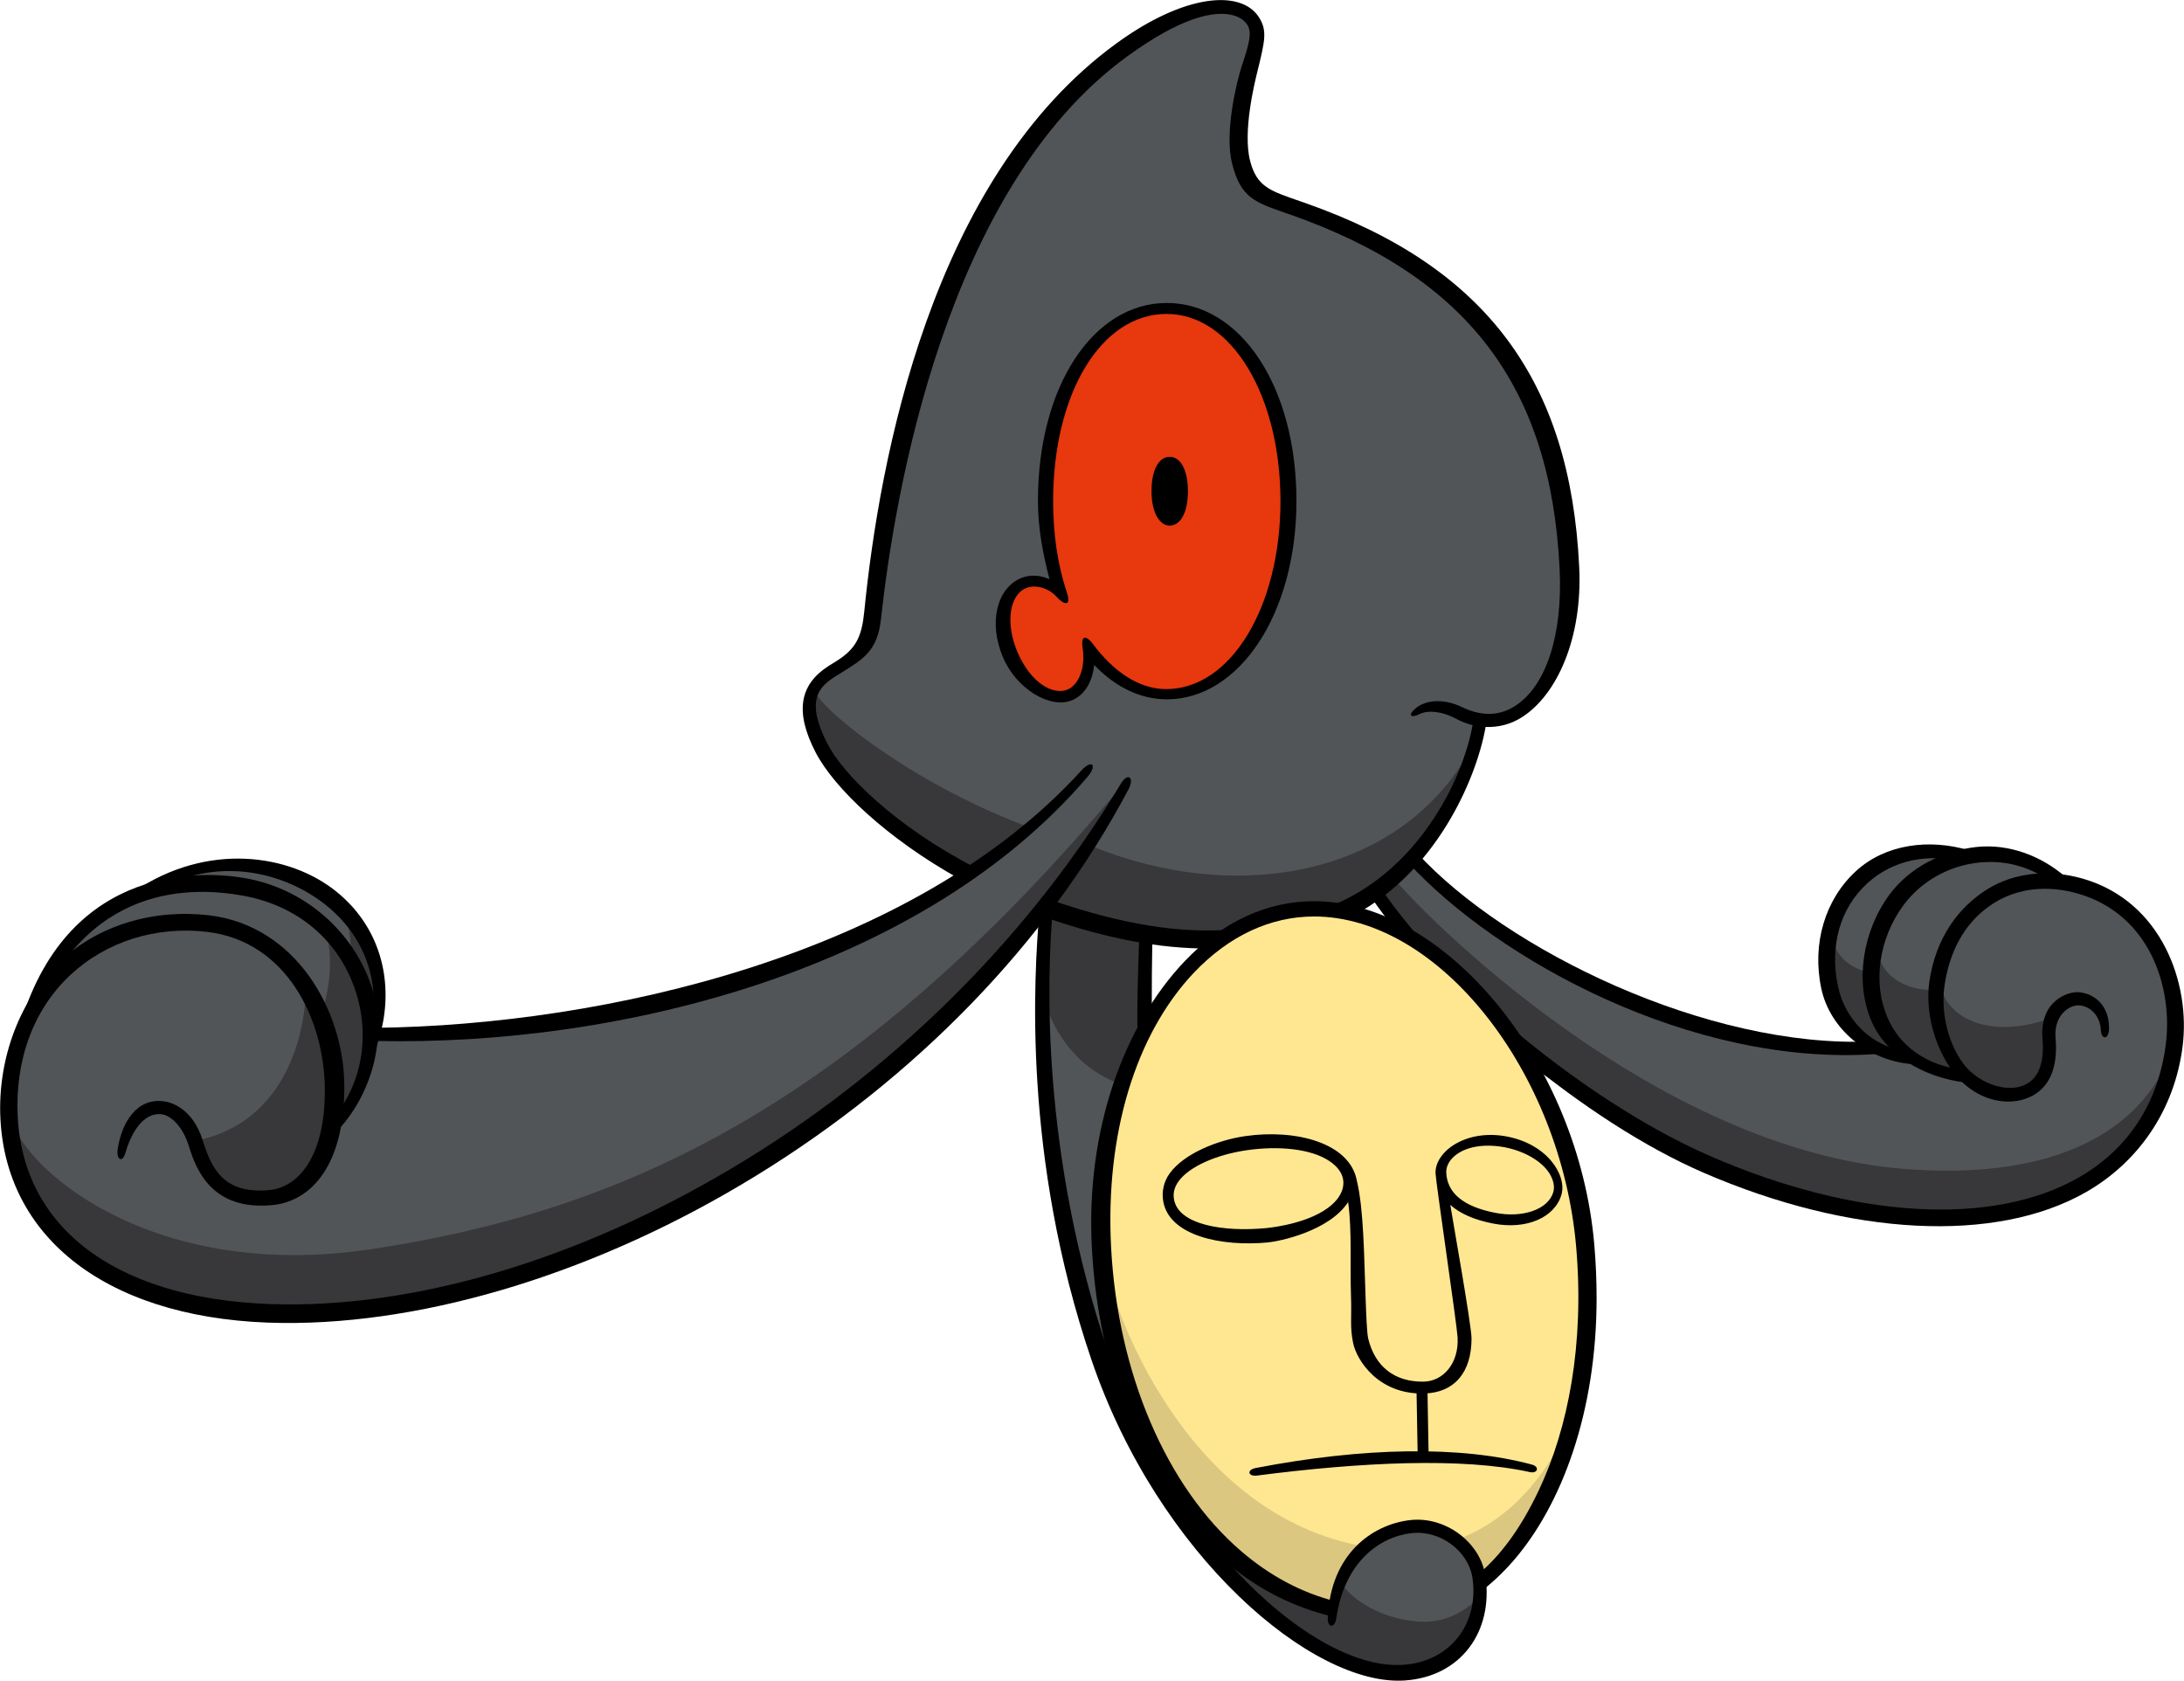 <?xml version="1.0" encoding="UTF-8"?>
<!-- Created with Inkscape (http://www.inkscape.org/) -->
<svg version="1.1" viewBox="0 0 173.89 133.81" xmlns="http://www.w3.org/2000/svg">
 <g transform="translate(-20.108 -42.221)">
  <g transform="matrix(4.17 0 0 -4.17 137.96 99.545)">
   <path d="m0 0c0.907-0.135 1.739 0.897 1.644 2.888-0.172 3.571-1.845 5.689-5.222 6.879-0.657 0.231-0.877 0.272-1.033 0.877-0.157 0.603 0.112 1.602 0.178 1.8 0.162 0.483 0.214 0.706 0.091 0.9-0.184 0.288-0.863 0.596-2.472-0.574-3.015-2.193-4.343-7.077-4.75-10.832-0.066-0.611-0.338-0.709-0.811-1.013-0.405-0.261-0.608-0.609-0.174-1.448 0.435-0.84 2.057-2.259 4.344-3.041 2.288-0.782 3.833-0.711 5.345-0.126 1.778 0.687 2.685 2.532 2.86 3.69" fill="#525557"/>
  </g>
  <g transform="matrix(4.17 0 0 -4.17 109.67 104.82)">
   <path d="m0 0c-3.375-5.908-10.429-10.067-16.049-10.015-2.893 0.028-5.086 1.225-5.215 3.695-0.033 0.629 0.066 1.19 0.264 1.674 0.43 1.403 1.258 2.183 2.15 2.534 2.335 1.58 5.159-0.306 4.552-2.616 4.642 0.053 10.47 1.501 13.525 4.967z" fill="#525557"/>
  </g>
  <g transform="matrix(4.17 0 0 -4.17 129.25 112.65)">
   <path d="m0 0c1.442-2.164 4.254-4.352 6.448-5.303 4.494-1.947 8.426-1.071 8.854 2.234 0.159 1.227-0.385 2.621-1.76 3.019-0.104 0.03-0.206 0.054-0.308 0.07-0.514 0.452-1.241 0.618-1.836 0.512-1.553 0.472-2.965-0.779-2.601-2.5 0.1-0.472 0.404-0.897 0.837-1.139-3.175-0.138-7.119 1.785-8.912 3.709z" fill="#525557"/>
  </g>
  <g transform="matrix(4.17 0 0 -4.17 111.34 115.76)">
   <path d="m0 0c0-0.294-0.068-1.543-0.031-2.059 0 0-2e-3 -7.705 4.036-10.029 0.292 0.35 0.671 0.534 1.057 0.578 0.61 0.07 1.216-0.386 1.299-0.968 0.146-1.021-0.635-1.741-1.437-1.795-1.631-0.114-4.45 2.21-5.749 6.025-1.3 3.813-1.196 7.38-1.068 8.686z" fill="#525557"/>
  </g>
  <g transform="matrix(4.17 0 0 -4.17 113.02 66.858)">
   <path d="m0 0c-1.306 0-2.296-1.497-2.296-3.658 0-0.67 0.098-1.271 0.268-1.783-0.229 0.211-0.489 0.289-0.712 0.195-0.374-0.158-0.477-0.707-0.216-1.326 0.266-0.63 0.743-0.922 1.101-0.771 0.267 0.114 0.406 0.451 0.341 0.884 0.408-0.548 0.94-0.858 1.514-0.858 1.234 0 2.296 1.448 2.296 3.659 0 2.141-1.005 3.658-2.296 3.658" fill="#e7380e"/>
  </g>
  <g transform="matrix(4.17 0 0 -4.17 137.86 168.19)">
   <path d="m0 0c1.317 1.06 2.239 3.438 1.982 6.411-0.304 3.539-2.773 6.425-5.128 6.425-2.246 0-4.202-2.621-4-6.448 0.182-3.482 1.959-6.254 4.361-6.869 0 0 0.332 1.653 1.659 1.548 1.107-0.088 1.126-1.067 1.126-1.067" fill="#ffe792"/>
  </g>
  <g transform="matrix(4.17 0 0 -4.17 127.16 115)">
   <path d="m0 0s0.748 0.425 1.037 0.707c0.706 0.69 1.241 1.784 1.201 2.157-1.4-2.152-4.361-2.67-7.079-1.56l-0.822-1.171c1.198-0.438 2.322-0.632 3.32-0.622 0 0 1.276 0.897 2.343 0.489" fill="#38383a"/>
  </g>
  <g transform="matrix(4.17 0 0 -4.17 97.003 111.55)">
   <path d="m0 0c-3.591 1.87-2.896 3.439-2.896 3.439 0.232-0.464 2.032-1.861 4.189-2.636z" fill="#38383a"/>
  </g>
  <g transform="matrix(4.17 0 0 -4.17 137.9 169.3)">
   <path d="m0 0s-0.422-0.543-1.177-0.482c-0.82 0.065-1.327 0.512-1.448 0.723 0 0-0.12-0.271-0.15-0.452 0 0-1.177 0.12-2.536 1.448 0 0 0.906-1.719 2.656-2.444 1.75-0.724 2.655 0.302 2.655 1.207" fill="#38383a"/>
  </g>
  <g transform="matrix(4.17 0 0 -4.17 193.39 124.38)">
   <path d="m0 0s-0.336-2.979-5.163-2.616c-4.828 0.362-9.289 4.939-9.772 5.543l-0.271-0.241s0.332-0.665 0.784-1.086c0 0 1.177-0.755 1.961-2.143 0 0 3.651-2.776 7.362-3.018 3.711-0.241 5.099 2.082 5.099 3.561" fill="#38383a"/>
  </g>
  <g transform="matrix(4.17 0 0 -4.17 169.24 119.66)">
   <path d="m0 0c-0.501 0.057-0.814 0.426-0.795 0.862 0 0-0.283-0.781 0.054-1.456 0.337-0.674 0.903-0.943 1.416-1.024 0 0-0.837 0.917-0.675 1.618" fill="#38383a"/>
  </g>
  <g transform="matrix(4.17 0 0 -4.17 176.5 127.82)">
   <path d="m0 0c-0.62 0.095-0.997 0.27-1.496 0.876-0.499 0.607-0.19 1.672-0.19 1.672 0.017-0.61 0.533-0.96 1.174-0.917 0 0-0.162-1.106 0.512-1.631" fill="#38383a"/>
  </g>
  <g transform="matrix(4.17 0 0 -4.17 183.25 123.32)">
   <path d="m0 0c-1.316-0.467-2.2 0.179-2.063 0.903 0 0-0.296-1.064 0.27-1.753 0.566-0.687 1.294-0.687 1.618-0.417 0.323 0.27 0.108 1.12 0.175 1.267" fill="#38383a"/>
  </g>
  <g transform="matrix(4.17 0 0 -4.17 109.63 104.53)">
   <path d="m0 0c-5.239-6.286-9.692-8.189-14.345-8.901-4.365-0.669-6.82 1.693-6.904 2.531 0 0-0.21-3.311 4.526-3.731 4.737-0.419 12.784 2.851 16.723 10.101" fill="#38383a"/>
  </g>
  <g transform="matrix(4.17 0 0 -4.17 45.826 116.02)">
   <path d="m 0,0 c 0.165,-0.259 0.212,-1.035 -0.07,-1.765 0,0 0.447,-0.988 0.282,-1.976 0,0 0.922,0.923 0.635,2.329 C 0.588,-0.141 0,0 0,0" fill="#38383a"/>
  </g>
  <g transform="matrix(4.17 0 0 -4.17 49.752 125.15)">
   <path d="m0 0c0.047 1.318-0.424 1.601-0.424 1.601 0.047 0.376-0.07 0.918-0.235 1.058 0 0 1.223-1.058 0.659-2.659" fill="#38383a"/>
  </g>
  <g transform="matrix(4.17 0 0 -4.17 44.449 121.22)">
   <path d="m0 0s7e-3 -2.366-2.047-2.823c0 0 0.235-1.295 1.483-1.083 1.247 0.212 1.577 2.447 0.564 3.906" fill="#38383a"/>
  </g>
  <g transform="matrix(4.17 0 0 -4.17 138.16 168.22)">
   <path d="m0 0s1.494 1.376 1.794 3.378c0 0-0.569-1.902-2.242-2.54 0 0 0.448-0.449 0.448-0.838" fill="#dbc77f"/>
  </g>
  <g transform="matrix(4.17 0 0 -4.17 126.32 170.18)">
   <path d="m0 0c-4.096 1.249-4.306 6.36-4.306 6.36 0.061-0.507 1.406-4.602 4.903-5.201 0 0-0.477-0.376-0.597-1.159" fill="#dbc77f"/>
  </g>
  <g transform="matrix(4.17 0 0 -4.17 103.28 121.92)">
   <path d="m0 0s0.291-1.2 1.491-1.6c0 0 0.393 0.852 0.432 1.081 0.031 0.194 0.041 1.792 0.041 1.792s-1.148 0.126-1.902 0.518z" fill="#38383a"/>
  </g>
  <g transform="matrix(4.17 0 0 -4.17 105.05 89.384)">
   <path d="m0 0c-0.174 0.521-0.262 1.107-0.262 1.743 0 2.047 0.91 3.574 2.168 3.574 1.238 0 2.173-1.56 2.173-3.574s-0.945-3.589-2.183-3.589c-0.524 0-1.013 0.342-1.4 0.864-0.087 0.117-0.24 0.228-0.193-0.091 0.054-0.364-0.074-0.692-0.29-0.782-0.26-0.11-0.698 0.105-0.96 0.726-0.228 0.541-0.15 1.077 0.165 1.21 0.171 0.072 0.429 0.018 0.601-0.179 0.105-0.119 0.28-0.197 0.181 0.098m-0.552 1.746c0-0.532 0.102-1.033 0.22-1.493-0.187 0.082-0.376 0.09-0.548 0.018-0.448-0.19-0.625-0.834-0.34-1.508 0.253-0.6 0.901-0.998 1.323-0.82 0.241 0.102 0.386 0.354 0.419 0.672 0.4-0.418 0.879-0.656 1.386-0.656 1.381 0 2.476 1.63 2.476 3.787 0 2.192-1.072 3.78-2.476 3.78-1.402 0-2.46-1.588-2.46-3.78"/>
  </g>
  <g transform="matrix(4.17 0 0 -4.17 114.69 81.328)">
   <path d="m0 0c0-0.448-0.166-0.657-0.348-0.657-0.193 0-0.347 0.251-0.347 0.657 0 0.419 0.146 0.657 0.347 0.657 0.205 0 0.348-0.247 0.348-0.657"/>
  </g>
  <g transform="matrix(4.17 0 0 -4.17 97.789 111.31)">
   <path d="m0 0c-1.561 0.805-2.537 1.803-2.824 2.358-0.431 0.832-0.172 1.091 0.13 1.286l0.148 0.092c0.394 0.246 0.673 0.407 0.738 1.01 0.26 2.392 1.237 8.225 4.699 10.743 1.057 0.77 1.655 0.86 1.97 0.8 0.199-0.037 0.288-0.136 0.324-0.192 0.09-0.142 0.053-0.322-0.104-0.791-0.079-0.237-0.343-1.248-0.182-1.872 0.163-0.633 0.425-0.725 0.999-0.925l0.114-0.039c3.385-1.193 4.97-3.28 5.138-6.767 0.061-1.261-0.259-2.239-0.857-2.617-0.311-0.197-0.65-0.188-1.008-0.017-0.349 0.167-0.686 0.142-0.885-0.024-0.154-0.13-0.097-0.197 0.083-0.107 0.142 0.071 0.402 0.061 0.684-0.089 0.106-0.057 0.214-0.098 0.321-0.125-0.194-1.073-1.063-2.82-2.761-3.476-0.035-0.014-0.07-0.027-0.105-0.04l0.603-0.109c1.537 0.807 2.326 2.548 2.512 3.591 0.24-0.01 0.475 0.047 0.691 0.184 0.674 0.427 1.162 1.517 1.096 2.869-0.17 3.555-1.772 5.732-5.221 6.946l-0.115 0.04c-0.558 0.195-0.818 0.266-0.948 0.769-0.144 0.56 0.089 1.501 0.142 1.715 0.142 0.576 0.189 0.772 0.027 1.026-0.344 0.536-1.425 0.444-2.718-0.497-3.544-2.577-4.531-7.963-4.817-10.844-0.048-0.483-0.155-0.715-0.534-0.952l-0.151-0.094c-0.552-0.356-0.645-0.873-0.245-1.647 0.354-0.683 1.368-1.649 2.749-2.417m1.455-0.67c0.077-0.028 0.153-0.055 0.23-0.081 1.141-0.391 2.141-0.581 3.077-0.577l0.511 0.367c-1.047-0.092-2.154 0.089-3.498 0.549"/>
  </g>
  <g transform="matrix(4.17 0 0 -4.17 132.17 110.84)">
   <path d="m0 0c1.728-1.884 5.446-3.909 8.94-3.668 0.07 5e-3 -5e-3 0.244-0.074 0.241-3.138-0.136-6.992 1.754-8.681 3.596-0.047 0.052-0.232-0.118-0.185-0.169"/>
  </g>
  <g transform="matrix(4.17 0 0 -4.17 134.33 118.23)">
   <path d="m0 0c-0.391 0.422-0.736 0.847-1.019 1.259-0.039 0.056-0.245-0.085-0.206-0.143 0.155-0.225 0.329-0.457 0.517-0.69z"/>
  </g>
  <g transform="matrix(4.17 0 0 -4.17 141.42 126.46)">
   <path d="m0 0c1.104-0.91 2.313-1.7 3.43-2.185 2.815-1.22 5.582-1.354 7.297-0.379 1.017 0.578 1.699 1.577 1.854 2.781 0.157 1.217-0.404 2.774-1.899 3.208-0.65 0.188-1.314 0.119-1.825-0.198-0.547-0.339-0.988-0.924-1.11-1.763-0.084-0.577 0.097-1.239 0.438-1.706 0.491-0.674 1.3-0.734 1.701-0.352 0.217 0.207 0.308 0.535 0.27 0.975-0.038 0.453 0.279 0.636 0.444 0.627 0.215-0.012 0.405-0.194 0.42-0.465 0.01-0.201 0.151-0.19 0.157 0.011 0.011 0.392-0.217 0.664-0.565 0.704-0.209 0.024-0.768-0.158-0.705-0.899 0.031-0.354-0.037-0.621-0.194-0.771-0.336-0.321-1.011-0.114-1.326 0.317-0.302 0.414-0.428 1.01-0.345 1.521 0.119 0.731 0.456 1.236 0.949 1.542 0.45 0.279 1.018 0.34 1.598 0.172 1.353-0.393 1.815-1.77 1.671-2.884-0.146-1.123-0.723-2.001-1.669-2.539-1.647-0.936-4.268-0.783-7.011 0.405-1.373 0.595-2.905 1.633-4.194 2.786z"/>
  </g>
  <g transform="matrix(4.17 0 0 -4.17 109.35 104.61)">
   <path d="m0 0c-1.684-2.802-4.165-5.344-7.171-7.187-2.935-1.801-6.06-2.78-8.8-2.754-3.072 0.029-4.975 1.365-5.091 3.575-0.056 1.092 0.3 2.055 1.005 2.714 0.685 0.639 1.638 0.939 2.615 0.822 1.509-0.182 2.226-1.66 2.243-2.976 0.016-1.298-0.496-1.899-1.061-1.953-0.875-0.082-1.106 0.421-1.269 0.945-0.197 0.633-0.623 0.735-0.749 0.751-0.507 0.063-0.796-0.395-0.875-0.908-0.033-0.206 0.089-0.279 0.146-0.079 0.09 0.316 0.311 0.785 0.698 0.738 0.113-0.015 0.372-0.148 0.52-0.625 0.133-0.429 0.433-1.217 1.584-1.109 0.757 0.071 1.39 0.779 1.378 2.293-0.012 1.42-0.919 3.039-2.575 3.239-1.051 0.126-2.106-0.178-2.845-0.869-0.76-0.71-1.206-1.855-1.146-3.021 0.124-2.358 2.172-3.862 5.393-3.892 2.785-0.025 6.05 0.98 9.025 2.805 3.041 1.865 5.569 4.446 7.12 7.381 0.121 0.23-0.01 0.334-0.145 0.11"/>
  </g>
  <g transform="matrix(4.17 0 0 -4.17 106.21 103.56)">
   <path d="m0 0c-3.206-3.522-9.096-4.862-13.487-4.913-0.07-1e-3 -0.067-0.249 3e-3 -0.251 4.756-0.105 10.488 1.398 13.6 5.042 0.194 0.226 0.084 0.342-0.116 0.122"/>
  </g>
  <g transform="matrix(4.17 0 0 -4.17 21.761 123.62)">
   <path d="m0 0c-0.021-0.065 0.156-0.155 0.18-0.09 1.007 2.798 3.148 2.678 4.072 2.509 1.024-0.188 1.8-0.834 2.125-1.774 0.307-0.887 0.14-1.842-0.436-2.495-0.045-0.051 8e-3 -0.319 0.056-0.269 0.722 0.732 1.024 1.869 0.689 2.841-0.357 1.027-1.263 1.825-2.379 2.029-0.773 0.142-3.366 0.323-4.307-2.751"/>
  </g>
  <g transform="matrix(4.17 0 0 -4.17 30.765 113.2)">
   <path d="m0 0c-0.058-0.039 0.072-0.191 0.129-0.152 1.387 0.937 2.778 0.504 3.539-0.107 0.848-0.679 1.129-1.724 0.734-2.726-0.025-0.065 0.165-0.141 0.192-0.077 0.436 1.109 0.204 2.316-0.734 3.067-0.892 0.716-2.457 0.944-3.86-5e-3"/>
  </g>
  <g transform="matrix(4.17 0 0 -4.17 177.47 109.65)">
   <path d="m0 0c-0.646-0.07-1.281-0.396-1.659-0.908-0.52-0.706-0.662-1.671-0.348-2.41 0.275-0.643 0.976-1.077 1.794-1.178 0.068-8e-3 -5e-3 0.236-0.073 0.245-0.676 0.09-1.179 0.446-1.416 1.004-0.281 0.659-0.16 1.497 0.307 2.133 0.337 0.456 0.861 0.754 1.438 0.816 0.556 0.061 1.092-0.108 1.51-0.475 0.051-0.046 0.218 0.142 0.165 0.188-0.472 0.413-1.092 0.652-1.718 0.585"/>
  </g>
  <g transform="matrix(4.17 0 0 -4.17 167.88 111.57)">
   <path d="m0 0c-0.585-0.536-0.845-1.379-0.662-2.242 0.163-0.767 0.886-1.39 1.771-1.446 0.07-4e-3 -0.075 0.241-0.143 0.249-0.643 0.078-1.168 0.576-1.309 1.237-0.164 0.774 0.039 1.492 0.557 1.967 0.492 0.452 1.197 0.596 1.886 0.387 0.066-0.019 0.138 0.22 0.072 0.241-0.774 0.234-1.613 0.12-2.172-0.393"/>
  </g>
  <g transform="matrix(4.17 0 0 -4.17 102.88 114.61)">
   <path d="m0 0c-0.112-1.289-0.325-4.738 0.99-8.6 1.278-3.751 4.231-6.244 5.985-6.123 1.073 0.075 1.689 0.934 1.539 1.988-0.093 0.649-0.765 1.151-1.438 1.074-0.722-0.082-1.524-0.647-1.573-1.866-8e-3 -0.198 0.135-0.203 0.162-8e-3 0.155 1.064 0.816 1.555 1.439 1.625 0.544 0.062 1.086-0.34 1.162-0.861 0.124-0.869-0.422-1.591-1.323-1.653-1.663-0.115-4.38 2.297-5.622 5.941-1.299 3.815-1.181 7.188-1.071 8.462 6e-3 0.069-0.244 0.09-0.25 0.021"/>
  </g>
  <g transform="matrix(4.17 0 0 -4.17 110.82 116.66)">
   <path d="m0 0s-0.057-1.49-0.031-1.852c5e-3 -0.069 0.284 0.027 0.279 0.096-0.025 0.347 3e-3 1.756 3e-3 1.756 2e-3 0.069-0.248 0.069-0.251 0"/>
  </g>
  <g transform="matrix(4.17 0 0 -4.17 137.83 169.06)">
   <path d="m0 0c0.229 0.169 0.45 0.374 0.658 0.612 0.926 1.063 1.596 2.839 1.596 5.025 0 0.33-0.014 0.67-0.044 1.019-0.301 3.485-2.853 6.556-5.351 6.556-0.904 0-1.759-0.398-2.474-1.15-1.166-1.229-1.885-3.233-1.769-5.456 0.132-2.506 1.068-4.726 2.568-6.016 0.599-0.516 1.304-0.866 2.037-1.037l0.037 0.295c-0.638 0.163-1.243 0.484-1.793 0.957-1.427 1.227-2.355 3.394-2.481 5.799-0.113 2.153 0.464 4.064 1.582 5.244 0.666 0.701 1.459 1.072 2.293 1.072 2.376 0 4.714-2.948 5.005-6.311 0.159-1.853-0.151-3.46-0.718-4.653-0.353-0.744-0.748-1.26-1.167-1.606z"/>
  </g>
  <g transform="matrix(4.17 0 0 -4.17 120.09 159.09)">
   <path d="m0 0c-0.176-0.033-0.151-0.167 0.026-0.144 1.972 0.255 3.917 0.351 5.208 0.066 0.152-0.033 0.19 0.103 0.04 0.143-1.363 0.368-3.23 0.329-5.274-0.065"/>
  </g>
  <g transform="matrix(4.17 0 0 -4.17 132.89 152.85)">
   <path d="m0 0 0.023-1.291c1e-3 -0.021 0.21-0.015 0.209 7e-3l-0.023 1.284c-1e-3 0.058-0.21 0.058-0.209 0"/>
  </g>
  <g transform="matrix(4.17 0 0 -4.17 135.92 134.25)">
   <path d="m0 0c0.202 0.172 0.535 0.235 0.914 0.174 0.375-0.061 0.737-0.254 0.895-0.502 0.08-0.128 0.107-0.256 0.076-0.362-0.098-0.335-0.59-0.497-1.108-0.395-0.609 0.118-0.924 0.38-0.936 0.777 0 0.112 0.056 0.22 0.159 0.308m-5.356-0.831c-0.023 0.122 6e-3 0.237 0.088 0.35 0.2 0.275 0.712 0.507 1.307 0.592 0.577 0.083 1.208 0.035 1.57-0.207 0.363-0.242 0.305-0.544 0.136-0.745-0.362-0.429-1.226-0.525-1.345-0.536-0.812-0.077-1.671 0.063-1.756 0.546m4.993 0.496c8e-3 -0.179 0.406-2.874 0.421-3.126 0.028-0.498-0.276-0.841-0.648-0.847-0.551-8e-3 -0.927 0.283-1.058 0.819-0.026 0.105-0.039 0.451-0.053 0.85-0.026 0.684-0.032 1.616-0.163 2.16-0.13 0.735-1.177 0.996-2.128 0.859-0.516-0.073-1.168-0.326-1.448-0.713-0.116-0.159-0.155-0.356-0.122-0.535 0.116-0.655 1.109-0.866 1.992-0.783 0.222 0.02 1.174 0.215 1.538 0.771 0.075-0.529 0.035-1.235 0.054-1.775 0.017-0.446-0.024-0.595 0.041-0.916 0.066-0.321 0.479-0.99 1.364-0.963 0.57 0.017 0.897 0.403 0.897 1.049 0 0.261-0.374 2.339-0.405 2.551 0.186-0.166 0.46-0.287 0.818-0.356 0.626-0.122 1.175 0.109 1.304 0.552 0.107 0.37-0.275 0.987-1.093 1.119-0.761 0.122-1.33-0.312-1.311-0.716"/>
  </g>
 </g>
</svg>
